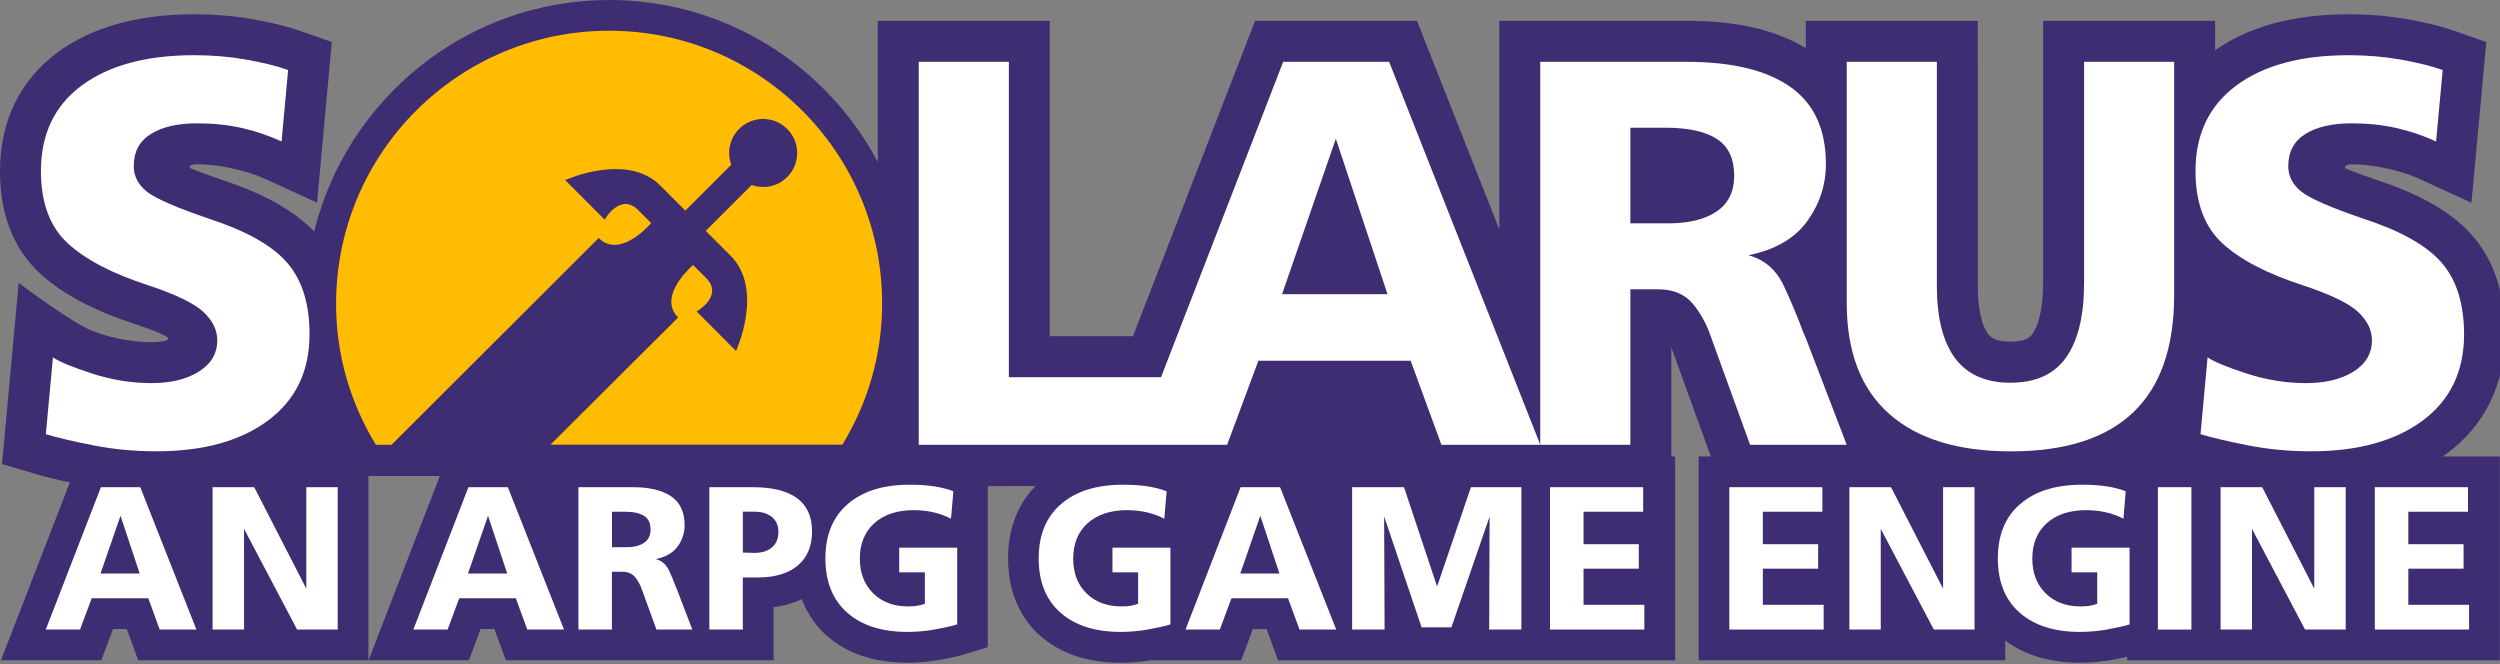 <?xml version="1.0" encoding="UTF-8" standalone="no"?>
<svg
   height="170"
   viewBox="0 0 640 170"
   width="640"
   version="1.1"
   id="svg23"
   sodipodi:docname="solarus.svg"
   inkscape:version="1.3.2 (091e20e, 2023-11-25)"
   xmlns:inkscape="http://www.inkscape.org/namespaces/inkscape"
   xmlns:sodipodi="http://sodipodi.sourceforge.net/DTD/sodipodi-0.dtd"
   xmlns="http://www.w3.org/2000/svg"
   xmlns:svg="http://www.w3.org/2000/svg">
  <rect x="0" y="0" width="640" height="170" fill="#808080" stroke="none"/>
  <defs
     id="defs23" />
  <sodipodi:namedview
     id="namedview23"
     pagecolor="#ffffff"
     bordercolor="#000000"
     borderopacity="0.25"
     inkscape:showpageshadow="2"
     inkscape:pageopacity="0.0"
     inkscape:pagecheckerboard="0"
     inkscape:deskcolor="#d1d1d1"
     inkscape:zoom="1"
     inkscape:cx="316.5"
     inkscape:cy="88"
     inkscape:window-width="1312"
     inkscape:window-height="449"
     inkscape:window-x="215"
     inkscape:window-y="39"
     inkscape:window-maximized="0"
     inkscape:current-layer="svg23" />
  <g
     id="g2">
    <g
       id="g1"
       transform="scale(0.167,0.167)">
      <g
         id="g25">
        <g
           id="g24">
          <g
             transform="matrix(8.608,0,0,8.609,-16.872,-12.053)"
             id="g23">
            <path
               d="m 436.96,82.68 c 0.26,-0.18 0.52,-0.36 0.77,-0.54 6.75,-5.01 10.32,-12.35 10.32,-21.21 0,-7.19 -1.92,-13.07 -5.72,-17.48 -3.55,-4.12 -9.13,-7.38 -17.05,-9.98 -2.39,-0.81 -4.17,-1.48 -5.48,-2.01 -0.59,-0.24 -0.08,-0.8 0.91,-0.8 2.31,0 4.45,0.32 6.37,0.75 1.94,0.44 3.84,0.98 5.65,1.81 l 9.35,4.28 0.95,-10.24 1.18,-12.72 0.52,-5.65 L 439.38,7 c -2.4,-0.85 -5.23,-1.56 -8.65,-2.17 -3.36,-0.59 -6.89,-0.89 -10.51,-0.89 -9.74,0 -17.74,2.16 -23.79,6.41 V 5.11 H 365.8 v 46.62 c 0,5.59 -1.16,8.09 -1.86,9.08 -0.32,0.47 -1,1.43 -3.96,1.43 -2.96,0 -3.68,-0.97 -4.02,-1.44 -1.15,-1.57 -1.79,-4.59 -1.79,-8.48 V 5.11 H 323.54 V 9.97 C 318.16,6.71 311.22,5.11 302.38,5.11 H 268.96 V 42.25 L 254.3,5.11 H 225.47 L 203.72,61.26 H 188.9 V 5.11 H 158.27 V 30.23 C 149.18,13.1 131.16,1.4 110.45,1.4 85.05,1.4 63.7,19 57.91,42.64 54.34,38.9 48.99,35.9 41.6,33.47 c -2.42,-0.82 -4.22,-1.5 -5.53,-2.03 -0.56,-0.23 -0.32,-0.48 -0.32,-0.48 0,0 0.29,-0.31 1.28,-0.31 2.32,0 4.46,0.33 6.37,0.76 1.97,0.44 3.82,0.96 5.67,1.8 L 58.42,37.48 61.05,8.88 55.7,7 C 53.29,6.14 50.46,5.44 47.05,4.83 43.69,4.24 40.16,3.94 36.55,3.94 26.51,3.94 18.32,6.23 12.2,10.74 5.5,15.7 1.96,23.01 1.96,31.87 c 0,7.69 2.38,13.8 7.07,18.16 3.99,3.7 9.59,6.68 17.12,9.12 3.72,1.24 5.95,2.23 5.8,2.6 -0.15,0.38 -1.57,0.59 -3.04,0.59 -2.75,0 -6.63,-0.57 -10.32,-1.94 C 14.9,59.03 5.29,51.78 5.29,51.78 l -2.97,32.25 5.75,1.7 c 1.79,0.53 3.88,1.05 6.33,1.57 L 2.13,118.97 h 17.88 l 2.08,-5.57 h 2.45 l 2.03,5.57 h 41 V 86.16 h 12.72 l -0.01,0.02 -12.69,32.79 h 17.88 l 2.07,-5.57 H 90 l 2.04,5.57 h 47.68 v -9.45 c 1.84,-0.23 3.51,-0.71 5.01,-1.43 1.15,3.02 2.89,5.12 4.46,6.5 3.6,3.19 8.43,4.81 14.37,4.81 1.99,0 4.01,-0.19 6,-0.55 1.91,-0.35 3.32,-0.68 4.45,-1.03 l 3.86,-1.19 V 87.96 l 8.5,-0.01 c -2.42,2.45 -4.89,6.52 -4.89,12.9 0,7.19 3.11,11.45 5.72,13.75 3.6,3.19 8.43,4.81 14.37,4.81 1.74,0 3.5,-0.15 5.23,-0.43 H 223 l 2.07,-5.57 h 2.45 l 2.04,5.57 h 70.71 V 82.69 H 299.6 V 63.27 l 7.03,19.41 h -2.18 v 36.29 h 54.61 v -3.52 c 3.48,2.61 7.93,3.95 13.29,3.95 2.01,0 4.03,-0.19 6,-0.55 0.91,-0.17 1.71,-0.33 2.42,-0.49 v 0.62 h 66.37 v -36.3 z"
               fill="#3e2d72"
               id="path1" />
            <g
               fill="#ffffff"
               id="g22">
              <path
                 d="m 323.51,61.52 -0.4,-0.88 c -0.97,-2.67 -2.13,-5.44 -3.47,-8.31 -1.34,-2.87 -3.44,-4.7 -6.31,-5.48 4.76,-0.98 8.25,-3 10.46,-6.06 2.21,-3.07 3.33,-6.46 3.33,-10.18 0,-6.2 -2.12,-10.78 -6.35,-13.75 -4.25,-2.97 -10.38,-4.45 -18.39,-4.45 H 276.25 V 80.6 H 292.3 V 52.91 h 4.89 c 2.68,0 4.73,0.83 6.16,2.5 1.43,1.66 2.58,3.77 3.42,6.31 l 6.85,18.88 h 17.21 z M 307.65,39.06 c -2.09,1.41 -4.95,2.11 -8.6,2.11 H 292.3 V 24.14 h 6.26 c 4.04,0 7.09,0.67 9.14,2 2.05,1.34 3.09,3.51 3.09,6.51 0,2.88 -1.05,5.01 -3.14,6.41 z"
                 id="path2" />
              <path
                 d="M 53.12,48.21 C 50.48,45.14 45.86,42.54 39.28,40.38 33.34,38.36 29.6,36.73 28.07,35.49 c -1.53,-1.24 -2.29,-2.74 -2.29,-4.5 0,-2.54 1,-4.45 3.03,-5.72 2.02,-1.27 4.76,-1.91 8.22,-1.91 2.87,0 5.53,0.28 7.98,0.83 2.45,0.55 4.81,1.35 7.09,2.4 l 1.17,-12.72 c -2.02,-0.72 -4.51,-1.33 -7.48,-1.86 -2.96,-0.52 -6.05,-0.78 -9.24,-0.78 -8.49,0 -15.16,1.79 -20.02,5.38 -4.86,3.59 -7.28,8.67 -7.28,15.26 0,5.61 1.58,9.88 4.74,12.82 3.16,2.93 7.97,5.45 14.43,7.53 4.89,1.63 8.15,3.21 9.78,4.74 1.63,1.53 2.45,3.21 2.45,5.04 0,2.34 -1.1,4.2 -3.28,5.57 -2.19,1.37 -5.01,2.05 -8.46,2.05 -3.53,0 -7.05,-0.57 -10.57,-1.71 -3.52,-1.14 -5.84,-2.1 -6.95,-2.89 l -1.27,13.7 c 2.21,0.65 5.08,1.32 8.61,2.01 3.52,0.68 7.21,1.03 11.06,1.03 8.34,0 14.98,-1.82 19.9,-5.48 4.92,-3.65 7.39,-8.77 7.39,-15.36 0.01,-5.41 -1.31,-9.64 -3.96,-12.71 z"
                 id="path3" />
              <path
                 d="m 436.8,48.21 c -2.64,-3.07 -7.26,-5.67 -13.84,-7.83 -5.94,-2.02 -9.68,-3.65 -11.21,-4.89 -1.53,-1.24 -2.29,-2.74 -2.29,-4.5 0,-2.54 1,-4.45 3.03,-5.72 2.02,-1.27 4.76,-1.91 8.22,-1.91 2.87,0 5.53,0.28 7.98,0.83 2.45,0.55 4.81,1.35 7.09,2.4 l 1.18,-12.72 c -2.02,-0.72 -4.52,-1.33 -7.48,-1.86 -2.96,-0.52 -6.05,-0.78 -9.24,-0.78 -8.49,0 -15.16,1.79 -20.01,5.38 -4.86,3.59 -7.29,8.67 -7.29,15.26 0,5.61 1.59,9.88 4.75,12.82 3.17,2.93 7.98,5.45 14.44,7.53 4.89,1.63 8.15,3.21 9.78,4.74 1.62,1.53 2.45,3.21 2.45,5.04 0,2.34 -1.1,4.2 -3.28,5.57 -2.2,1.37 -5.02,2.05 -8.47,2.05 -3.52,0 -7.04,-0.57 -10.56,-1.71 -3.52,-1.14 -5.84,-2.1 -6.96,-2.89 l -1.26,13.7 c 2.21,0.65 5.08,1.32 8.6,2.01 3.52,0.68 7.21,1.03 11.07,1.03 8.34,0 14.98,-1.82 19.9,-5.48 4.92,-3.65 7.37,-8.77 7.37,-15.36 -0.02,-5.41 -1.32,-9.64 -3.97,-12.71 z"
                 id="path4" />
              <path
                 d="m 249.34,12.41 h -18.87 l -21.75,56.15 h -27.1 V 12.41 H 165.57 V 80.6 h 54.92 l 5.57,-14.97 h 27.11 l 5.48,14.97 h 17.61 z m -19.07,41.38 9.58,-27.69 9.2,27.69 z"
                 id="path5" />
              <path
                 d="m 373.1,12.41 v 39.33 c 0,5.81 -1.05,10.22 -3.17,13.26 -2.12,3.03 -5.43,4.55 -9.94,4.55 -4.44,0 -7.72,-1.47 -9.89,-4.4 -2.15,-2.93 -3.22,-7.21 -3.22,-12.81 V 12.41 h -16.05 v 42.95 c 0,8.68 2.52,15.25 7.53,19.71 5.03,4.47 12.26,6.7 21.72,6.7 9.65,0 16.91,-2.32 21.77,-6.94 4.86,-4.63 7.29,-11.61 7.29,-20.94 V 12.41 Z"
                 id="path6" />
              <path
                 d="m 143.88,90.09 c -1.79,-1.29 -4.39,-1.94 -7.81,-1.94 h -7.79 v 25.35 h 5.96 v -9.28 h 2.69 c 3.03,0 5.4,-0.7 7.09,-2.12 1.7,-1.42 2.55,-3.44 2.55,-6.05 0.01,-2.67 -0.89,-4.65 -2.69,-5.96 z m -4.45,8.79 c -0.76,0.65 -1.81,0.97 -3.14,0.97 l -2.04,-0.06 v -7.28 h 2.04 c 1.31,0 2.35,0.32 3.13,0.94 0.78,0.64 1.16,1.53 1.16,2.66 0,1.2 -0.38,2.12 -1.15,2.77 z"
                 id="path7" />
              <path
                 d="m 85.38,88.15 -9.81,25.35 h 6.1 l 2.07,-5.57 h 10.08 l 2.04,5.57 h 6.54 l -10,-25.35 z m -0.08,15.38 3.57,-10.29 3.42,10.29 z"
                 id="path8" />
              <path
                 d="m 19.93,88.15 -9.82,25.35 h 6.1 l 2.08,-5.57 h 10.08 l 2.03,5.57 h 6.54 l -10,-25.35 z m -0.07,15.38 3.56,-10.29 3.42,10.29 z"
                 id="path9" />
              <path
                 d="m 122.39,106.08 c -0.36,-0.99 -0.79,-2.02 -1.29,-3.09 -0.49,-1.07 -1.28,-1.75 -2.35,-2.04 1.78,-0.37 3.07,-1.11 3.9,-2.26 0.81,-1.13 1.23,-2.39 1.23,-3.77 0,-2.31 -0.78,-4.01 -2.36,-5.11 -1.58,-1.1 -3.86,-1.66 -6.84,-1.66 h -9.71 v 25.35 h 5.96 v -10.3 h 1.81 c 0.99,0 1.77,0.32 2.29,0.94 0.53,0.6 0.96,1.4 1.28,2.34 l 2.55,7.02 h 6.39 l -2.71,-7.09 z m -5.75,-8.02 c -0.77,0.53 -1.84,0.78 -3.2,0.78 h -2.5 v -6.32 h 2.32 c 1.51,0 2.64,0.25 3.42,0.75 0.76,0.49 1.14,1.31 1.14,2.42 0,1.06 -0.4,1.86 -1.18,2.37 z"
                 id="path10" />
              <path
                 d="M 56.51,106.22 47.23,88.15 h -7.41 v 25.35 h 5.6 V 95.57 l 9.24,17.53 0.21,0.4 H 62.1 V 88.15 h -5.59 z"
                 id="path11" />
              <path
                 d="m 162.07,103.31 h 4.59 v 5.6 c -0.35,0.13 -0.75,0.24 -1.22,0.33 -0.48,0.1 -1.06,0.14 -1.76,0.14 -2.57,0 -4.65,-0.78 -6.22,-2.33 -1.58,-1.56 -2.38,-3.61 -2.38,-6.19 0,-2.66 0.88,-4.76 2.59,-6.31 1.73,-1.53 4.06,-2.31 7.02,-2.31 1.19,0 2.36,0.13 3.49,0.38 1.15,0.26 2.18,0.64 3.14,1.15 l 0.4,-4.65 v -0.25 c -0.92,-0.37 -2.04,-0.65 -3.34,-0.86 -1.3,-0.21 -2.78,-0.3 -4.45,-0.3 -4.68,0 -8.35,1.15 -11,3.44 -2.65,2.28 -3.98,5.51 -3.98,9.68 0,4.14 1.29,7.37 3.87,9.65 2.59,2.29 6.17,3.44 10.75,3.44 1.7,0 3.37,-0.16 5.01,-0.46 1.63,-0.3 2.91,-0.59 3.84,-0.88 V 98.92 h -10.33 v 4.39 z"
                 id="path12" />
              <path
                 d="m 370.85,103.31 h 4.59 v 5.6 c -0.34,0.13 -0.73,0.24 -1.21,0.33 -0.48,0.1 -1.07,0.14 -1.77,0.14 -2.56,0 -4.65,-0.78 -6.21,-2.33 -1.58,-1.56 -2.37,-3.61 -2.37,-6.19 0,-2.66 0.86,-4.76 2.58,-6.31 1.72,-1.53 4.06,-2.31 7.02,-2.31 1.19,0 2.36,0.13 3.49,0.38 1.15,0.26 2.18,0.64 3.14,1.15 l 0.38,-4.65 v -0.25 c -0.91,-0.37 -2.02,-0.65 -3.31,-0.86 -1.31,-0.21 -2.79,-0.3 -4.46,-0.3 -4.68,0 -8.34,1.15 -11,3.44 -2.66,2.28 -3.98,5.51 -3.98,9.68 0,4.14 1.29,7.37 3.87,9.65 2.6,2.29 6.18,3.44 10.75,3.44 1.69,0 3.38,-0.16 5,-0.46 1.64,-0.3 2.91,-0.59 3.84,-0.88 V 98.92 h -10.33 v 4.39 z"
                 id="path13" />
              <path
                 d="m 386.24,88.15 h 5.97 v 25.35 h -5.97 z"
                 id="path14" />
              <path
                 d="m 200.07,103.31 h 4.57 v 5.6 c -0.34,0.13 -0.74,0.24 -1.21,0.33 -0.48,0.1 -1.07,0.14 -1.76,0.14 -2.58,0 -4.66,-0.78 -6.23,-2.33 -1.58,-1.56 -2.36,-3.61 -2.36,-6.19 0,-2.66 0.86,-4.76 2.58,-6.31 1.73,-1.53 4.06,-2.31 7.02,-2.31 1.19,0 2.35,0.13 3.49,0.38 1.14,0.26 2.18,0.64 3.13,1.15 l 0.4,-4.65 v -0.25 c -0.92,-0.37 -2.03,-0.65 -3.33,-0.86 -1.3,-0.21 -2.78,-0.3 -4.45,-0.3 -4.68,0 -8.34,1.15 -11,3.44 -2.65,2.28 -3.99,5.51 -3.99,9.68 0,4.14 1.29,7.37 3.87,9.65 2.59,2.29 6.17,3.44 10.75,3.44 1.7,0 3.37,-0.16 5,-0.46 1.64,-0.3 2.91,-0.59 3.84,-0.88 V 98.92 h -10.32 z"
                 id="path15" />
              <path
                 d="m 347.99,106.22 -9.27,-18.07 h -7.42 v 25.35 h 5.59 V 95.57 l 9.24,17.53 0.23,0.4 h 7.23 V 88.15 h -5.6 z"
                 id="path16" />
              <path
                 d="m 414.09,106.22 -9.27,-18.07 h -7.41 V 113.5 H 403 V 95.57 l 9.24,17.53 0.22,0.4 h 7.23 V 88.15 h -5.6 z"
                 id="path17" />
              <path
                 d="m 430.84,109.09 v -6.43 h 9.84 V 98.3 h -9.84 v -5.78 h 10.62 v -4.37 h -16.59 v 25.35 h 16.79 v -4.41 z"
                 id="path18" />
              <path
                 d="m 257.88,105.83 -5.89,-17.68 h -9.24 v 25.35 h 5.78 l -0.08,-20.14 6.67,19.74 h 5.31 l 6.8,-19.71 -0.07,20.11 h 5.73 V 88.15 h -8.98 z"
                 id="path19" />
              <path
                 d="m 222.89,88.15 -9.81,25.35 h 6.11 l 2.07,-5.57 h 10.08 l 2.04,5.57 h 6.54 l -10,-25.35 z m -0.06,15.38 3.57,-10.29 3.41,10.29 z"
                 id="path20" />
              <path
                 d="m 283.96,102.66 h 9.84 V 98.3 h -9.84 v -5.78 h 10.62 v -4.37 h -16.59 v 25.35 h 16.8 v -4.41 h -10.83 z"
                 id="path21" />
              <path
                 d="m 315.89,102.66 h 9.85 V 98.3 h -9.85 v -5.78 h 10.6 v -4.37 h -16.57 v 25.35 h 16.8 v -4.41 h -10.83 z"
                 id="path22" />
            </g>
            <path
               d="m 110.45,6.87 c -26.86,0 -48.64,21.77 -48.64,48.64 0,9.23 2.61,17.73 7.08,25.09 h 2.79 c 9.46,-9.46 31.04,-30.95 36.9,-36.82 3.38,3.38 8.01,-1.17 9.35,-2.65 -0.73,-0.72 -1.51,-1.51 -2.32,-2.32 -3.21,-3.2 -5.97,1.7 -5.97,1.7 l -7.03,-7.04 c 0,0 10.97,-5 16.93,0.96 2.14,2.14 3.54,3.54 4.47,4.47 l 8.17,-8.17 c -0.78,-2.15 -0.33,-4.64 1.39,-6.37 2.37,-2.37 6.21,-2.37 8.57,0 2.38,2.36 2.38,6.2 0,8.57 -1.71,1.71 -4.19,2.17 -6.31,1.4 l -8.19,8.18 c 0.93,0.94 2.32,2.33 4.44,4.45 5.98,5.97 0.96,16.94 0.96,16.94 l -7.03,-7.04 c 0,0 4.89,-2.76 1.69,-5.96 -0.81,-0.81 -1.59,-1.59 -2.32,-2.32 -1.48,1.35 -6.03,5.98 -2.65,9.35 -3.68,3.68 -13.55,13.46 -22.74,22.65 h 51.98 c 4.47,-7.36 7.08,-15.86 7.08,-25.09 0.04,-26.85 -21.73,-48.62 -48.6,-48.62 z"
               fill="#ffbc00"
               id="path23" />
          </g>
        </g>
      </g>
    </g>
  </g>
</svg>
